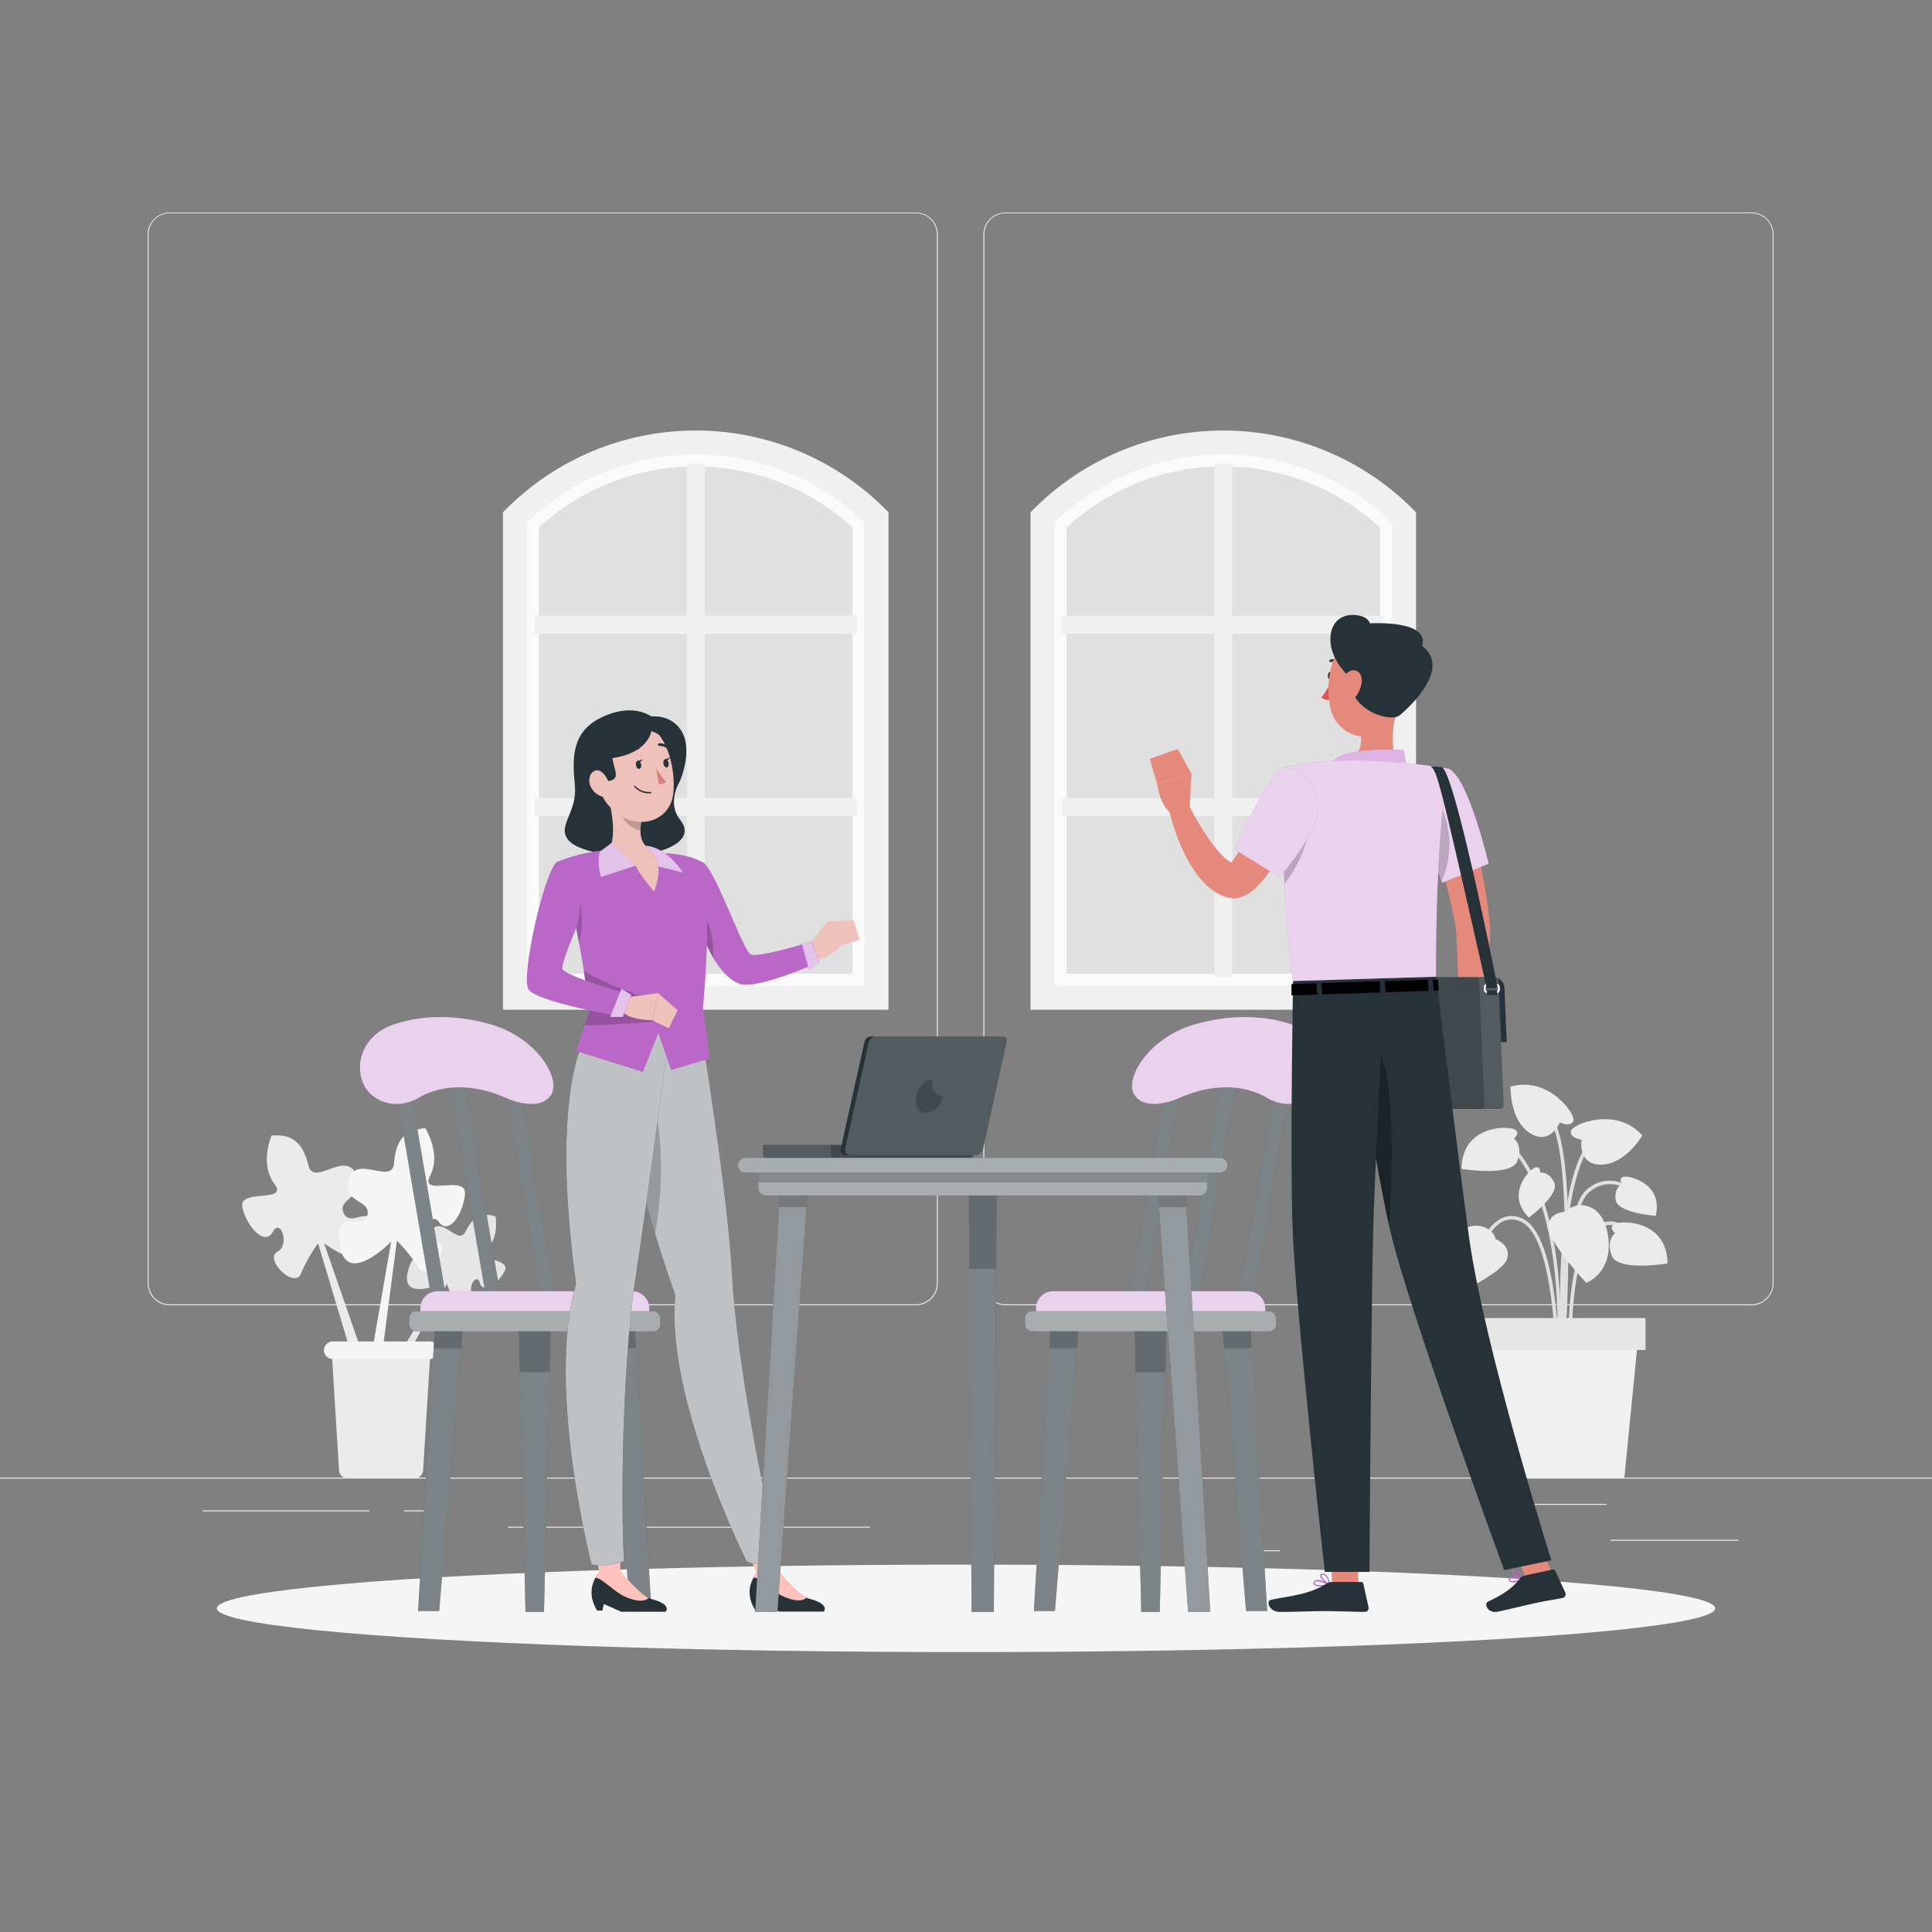 <svg xmlns="http://www.w3.org/2000/svg" viewBox="0 0 500 500"><rect x="0" y="0" width="500" height="500" fill="#808080" stroke="none"/><g id="freepik--background-complete--inject-207"><rect y="382.4" width="500" height="0.25" style="fill:#ebebeb"></rect><rect x="416.78" y="398.49" width="33.12" height="0.25" style="fill:#ebebeb"></rect><rect x="322.53" y="401.21" width="8.69" height="0.25" style="fill:#ebebeb"></rect><rect x="396.59" y="389.21" width="19.19" height="0.25" style="fill:#ebebeb"></rect><rect x="52.46" y="390.89" width="43.19" height="0.25" style="fill:#ebebeb"></rect><rect x="104.56" y="390.89" width="6.33" height="0.25" style="fill:#ebebeb"></rect><rect x="131.47" y="395.11" width="93.68" height="0.25" style="fill:#ebebeb"></rect><path d="M237,337.8H43.91a5.71,5.71,0,0,1-5.7-5.71V60.66A5.71,5.71,0,0,1,43.91,55H237a5.71,5.71,0,0,1,5.71,5.71V332.09A5.71,5.71,0,0,1,237,337.8ZM43.91,55.2a5.46,5.46,0,0,0-5.45,5.46V332.09a5.46,5.46,0,0,0,5.45,5.46H237a5.47,5.47,0,0,0,5.46-5.46V60.66A5.47,5.47,0,0,0,237,55.2Z" style="fill:#ebebeb"></path><path d="M453.31,337.8H260.21a5.72,5.72,0,0,1-5.71-5.71V60.66A5.72,5.72,0,0,1,260.21,55h193.1A5.71,5.71,0,0,1,459,60.66V332.09A5.71,5.71,0,0,1,453.31,337.8ZM260.21,55.2a5.47,5.47,0,0,0-5.46,5.46V332.09a5.47,5.47,0,0,0,5.46,5.46h193.1a5.47,5.47,0,0,0,5.46-5.46V60.66a5.47,5.47,0,0,0-5.46-5.46Z" style="fill:#ebebeb"></path><polygon points="363.37 133.85 330.14 114.52 304.54 114.52 270.76 132.93 270.76 258.22 363.37 258.22 363.37 133.85" style="fill:#e0e0e0"></polygon><path d="M269.8,133.85l1-.92a65.81,65.81,0,0,1,45.82-18.41h0a65.81,65.81,0,0,1,45.82,18.41l1,.92V258.22H269.8Zm87.36,2.66a60,60,0,0,0-81.15,0V252h81.15Z" style="fill:#fafafa"></path><polygon points="318.91 252.76 314.26 252.76 314.26 211.18 274.83 211.18 274.83 206.53 314.26 206.53 314.26 164 274.83 164 274.83 159.34 314.26 159.34 314.26 119.92 318.91 119.92 318.91 159.34 358.34 159.34 358.34 164 318.91 164 318.91 206.53 358.34 206.53 358.34 211.18 318.91 211.18 318.91 252.76" style="fill:#f0f0f0"></polygon><path d="M266.7,132.58l.91-.91a69.35,69.35,0,0,1,97.95,0l.91.91V261.32H266.7Zm93.56,2.59a63.12,63.12,0,0,0-87.35,0v120h87.35Z" style="fill:#f0f0f0"></path><polygon points="226.84 133.85 193.61 114.52 168 114.52 134.22 132.93 134.22 258.22 226.84 258.22 226.84 133.85" style="fill:#e0e0e0"></polygon><path d="M133.27,133.85l.95-.92a65.85,65.85,0,0,1,45.83-18.41h0a65.82,65.82,0,0,1,45.83,18.41l1,.92V258.22H133.27Zm87.36,2.66a60,60,0,0,0-81.15,0V252h81.15Z" style="fill:#fafafa"></path><polygon points="182.38 252.76 177.73 252.76 177.73 211.18 138.3 211.18 138.3 206.53 177.73 206.53 177.73 164 138.3 164 138.3 159.34 177.73 159.34 177.73 119.92 182.38 119.92 182.38 159.34 221.81 159.34 221.81 164 182.38 164 182.38 206.53 221.81 206.53 221.81 211.18 182.38 211.18 182.38 252.76" style="fill:#f0f0f0"></polygon><path d="M130.17,132.58l.91-.91a69.35,69.35,0,0,1,97.95,0l.91.91V261.32H130.17Zm93.56,2.59a63.13,63.13,0,0,0-87.36,0v120h87.36Z" style="fill:#f0f0f0"></path><path d="M404,349.9c0-.35,1.21-35.46,6.92-41,5.55-5.4,11.93-.2,12.19,0l.58-.68c-.08-.07-7.27-5.94-13.4,0-6,5.8-7.13,40.17-7.18,41.63Z" style="fill:#e0e0e0"></path><path d="M403.54,356.8c0-.42,3.91-42.14-11.33-59.63l-.68.58c15,17.2,11.16,58.55,11.12,59Z" style="fill:#e0e0e0"></path><path d="M404.11,352.39l.89-.06c0-.47-3-47.44,8.2-57.72l-.61-.66C401.1,304.52,404,350.44,404.11,352.39Z" style="fill:#e0e0e0"></path><path d="M402.65,352.36h.9c0-1.3-.37-31.73-9-36.68a6.12,6.12,0,0,0-5.59-.55c-5.23,2.17-7.82,11.47-7.92,11.86l.86.24c0-.09,2.58-9.28,7.4-11.27a5.29,5.29,0,0,1,4.81.49C402.29,321.16,402.65,352.05,402.65,352.36Z" style="fill:#e0e0e0"></path><path d="M406,352.39l.89-.05c0-.24-1.3-24,5.12-32.44,1.56-2,3.25-3,5-2.88,4.21.3,7.74,6.46,7.78,6.52l.78-.44c-.16-.27-3.8-6.64-8.49-7-2.1-.15-4.06.94-5.81,3.23C404.7,328,406,351.4,406,352.39Z" style="fill:#e0e0e0"></path><path d="M404.61,355.62c.17-2.31,4.2-56.66-2.88-66.24l-.72.53c6.89,9.31,2.75,65.08,2.71,65.65Z" style="fill:#e0e0e0"></path><path d="M387,320.64s4.25,1.57,3,5.27-14.7,9.78-14.7,9.78-5.62-5.16-.46-13.54S386.9,318,387,320.64Z" style="fill:#ebebeb"></path><path d="M405.49,313.6s-4.53-.19-4.79,3.71S410.51,332,410.51,332s7.17-2.59,5.63-12.32S406.61,311.21,405.49,313.6Z" style="fill:#ebebeb"></path><path d="M409.32,294.94s-3-.32-2.78-2.16,11.73-6.57,18.5,1.08c0,0-4.34,7.45-10.61,7.55S409.32,294.94,409.32,294.94Z" style="fill:#ebebeb"></path><path d="M403.69,290.48s2.74,1.32,3.5-.37-6.48-11.77-16.27-8.87c0,0-.26,8.62,5,12S403.69,290.48,403.69,290.48Z" style="fill:#ebebeb"></path><path d="M418,319.16s-2.09-1.68.16-2.5,13.27-.59,13.39,10.33c0,0-12.84,2.13-14.43-2S418,319.16,418,319.16Z" style="fill:#ebebeb"></path><path d="M391.8,294.67s2.08-1.69-.17-2.51-13.27-.58-13.39,10.34c0,0,12.84,2.13,14.43-2S391.8,294.67,391.8,294.67Z" style="fill:#ebebeb"></path><path d="M398.58,303.46s.19-2-1.46-1.24-7.4,7-1.44,12.88c0,0,8-5.94,6.57-9S398.58,303.46,398.58,303.46Z" style="fill:#ebebeb"></path><path d="M419.84,306.37s-1.25-1.63.58-1.83,10,2,8.08,10.13c0,0-9.95-.75-10.37-4.13S419.84,306.37,419.84,306.37Z" style="fill:#ebebeb"></path><polygon points="386.22 382.63 420.36 382.63 424.05 345.25 382.54 345.25 386.22 382.63" style="fill:#f0f0f0"></polygon><rect x="380.71" y="341.13" width="45.15" height="8.25" transform="translate(806.58 690.5) rotate(180)" style="fill:#e6e6e6"></rect><path d="M93.59,349.77l-9.72-28s13.48,10,13.39-1.09-6.14-2.48-8.24-6.57,6-4.05,3.14-10.25-10.89,3.33-12.31-2.17-3.7-8.3-9.56-7.8c0,0-3.18,7.23.71,12.46s-9.61,1-8.24,6.29,5.88,9.85,7.86,6.15,4.51,3.39,1.12,5.22,4.43,9.74,6.15,5.59a43.54,43.54,0,0,1,4.42-7.85l9,30Z" style="fill:#ebebeb"></path><path d="M103.61,350l11-17.92s-10.83,4.88-9.1-2.77,4.62-.79,6.7-3.3-3.53-3.71-.63-7.57,7,4,8.85.36,3.81-5.18,7.8-4c0,0,1.1,5.49-2.38,8.52s6.49,2.17,4.75,5.6S125,334.9,124.18,332s-3.63,1.67-1.56,3.44-4.54,6.08-5.1,2.94a31.27,31.27,0,0,0-1.87-6.09l-10.73,19.38Z" style="fill:#e6e6e6"></path><path d="M96.23,350.19l5-28.86S89.69,333.22,88,322.4s5.59-3.39,7-7.71-6.48-3-4.7-9.5,11.15,1.51,11.66-4.08,2.28-8.67,8.08-9.12c0,0,4.25,6.55,1.29,12.26s9.54-.52,9,4.83-4.17,10.53-6.69,7.24-3.86,4-.26,5.26-2.77,10.21-5.11,6.44a43,43,0,0,0-5.55-6.95l-4,30.64Z" style="fill:#f5f5f5"></path><path d="M90,382.63h17.23a2.28,2.28,0,0,0,2.27-2.14l1.83-29.71a2.28,2.28,0,0,0-2.28-2.41H88.19a2.27,2.27,0,0,0-2.28,2.41l1.83,29.71A2.28,2.28,0,0,0,90,382.63Z" style="fill:#ebebeb"></path><path d="M86.13,351.71h25.2a2.28,2.28,0,0,0,2.27-2h0a2.28,2.28,0,0,0-2.27-2.54H86.13a2.28,2.28,0,0,0-2.27,2.54h0A2.28,2.28,0,0,0,86.13,351.71Z" style="fill:#f5f5f5"></path></g><g id="freepik--Shadow--inject-207"><ellipse id="freepik--path--inject-207" cx="250" cy="416.24" rx="193.89" ry="11.32" style="fill:#f5f5f5"></ellipse></g><g id="freepik--Chair--inject-207"><polygon points="101.6 276.97 105.42 276.97 116.05 339.36 112.23 339.36 101.6 276.97" style="fill:#263238"></polygon><polygon points="115.77 276.97 119.59 276.97 130.22 339.36 126.4 339.36 115.77 276.97" style="fill:#263238"></polygon><polygon points="129.95 276.97 133.76 276.97 144.4 339.36 140.58 339.36 129.95 276.97" style="fill:#263238"></polygon><polygon points="101.6 276.97 105.42 276.97 116.05 339.36 112.23 339.36 101.6 276.97" style="fill:#fff;isolation:isolate;opacity:0.4"></polygon><polygon points="115.77 276.97 119.59 276.97 130.22 339.36 126.4 339.36 115.77 276.97" style="fill:#fff;isolation:isolate;opacity:0.4"></polygon><polygon points="129.95 276.97 133.76 276.97 144.4 339.36 140.58 339.36 129.95 276.97" style="fill:#fff;isolation:isolate;opacity:0.4"></polygon><path d="M108.2,284.18c6.14-3.72,14.68-3.72,22.83,0,4.12,1.8,9,2.32,11.16-.29h0c3.68-3.83-2.78-15.18-15.16-18.77-8.86-2.54-17.64-2.54-25.13,0-10.44,3.59-10.76,14.94-5,18.77h0C100.45,286.5,105.05,286,108.2,284.18Z" style="fill:#BA68C8"></path><path d="M108.2,284.18c6.14-3.72,14.68-3.72,22.83,0,4.12,1.8,9,2.32,11.16-.29h0c3.68-3.83-2.78-15.18-15.16-18.77-8.86-2.54-17.64-2.54-25.13,0-10.44,3.59-10.76,14.94-5,18.77h0C100.45,286.5,105.05,286,108.2,284.18Z" style="fill:#fff;opacity:0.7"></path><path d="M108.75,334.18H168a0,0,0,0,1,0,0v5.93a4.43,4.43,0,0,1-4.43,4.43H113.18a4.43,4.43,0,0,1-4.43-4.43v-5.93A0,0,0,0,1,108.75,334.18Z" transform="translate(276.79 678.72) rotate(180)" style="fill:#BA68C8"></path><path d="M108.75,334.18H168a0,0,0,0,1,0,0v5.93a4.43,4.43,0,0,1-4.43,4.43H113.18a4.43,4.43,0,0,1-4.43-4.43v-5.93A0,0,0,0,1,108.75,334.18Z" transform="translate(276.79 678.72) rotate(180)" style="fill:#fff;opacity:0.7"></path><polygon points="134.23 340.97 134.55 354.77 136 417.16 140.79 417.16 142.24 354.77 142.56 340.97 134.23 340.97" style="fill:#263238"></polygon><polygon points="134.23 340.97 134.55 354.77 136 417.16 140.79 417.16 142.24 354.77 142.56 340.97 134.23 340.97" style="fill:#fff;isolation:isolate;opacity:0.4"></polygon><polygon points="134.23 340.97 134.55 355.15 142.24 355.15 142.56 340.97 134.23 340.97" style="isolation:isolate;opacity:0.2"></polygon><polygon points="108.2 416.94 112.63 341.95 119.87 341.95 113.67 416.94 108.2 416.94" style="fill:#263238"></polygon><polygon points="113.68 416.94 108.21 416.94 112.23 348.68 112.63 341.86 119.87 341.86 119.31 348.68 113.68 416.94" style="fill:#fff;isolation:isolate;opacity:0.4"></polygon><polygon points="119.87 341.86 119.31 348.95 112.23 348.95 112.63 341.86 119.87 341.86" style="isolation:isolate;opacity:0.2"></polygon><polygon points="163.12 416.94 156.92 341.95 164.16 341.95 168.59 416.94 163.12 416.94" style="fill:#263238"></polygon><polygon points="163.11 416.94 157.48 348.68 156.93 341.86 164.16 341.86 164.56 348.68 168.58 416.94 163.11 416.94" style="fill:#fff;isolation:isolate;opacity:0.4"></polygon><polygon points="156.93 341.86 157.48 348.95 164.56 348.95 164.16 341.86 156.93 341.86" style="isolation:isolate;opacity:0.2"></polygon><rect x="105.91" y="339.36" width="64.97" height="5.18" rx="1.78" transform="translate(276.79 683.9) rotate(180)" style="fill:#263238"></rect><rect x="105.91" y="339.36" width="64.97" height="5.18" rx="1.78" transform="translate(276.79 683.9) rotate(180)" style="fill:#fff;isolation:isolate;opacity:0.6"></rect></g><g id="freepik--character-1--inject-207"><path d="M195.45,416.72h1.37l.37-1.69,4.53,2.05h11.45s1.82-1.84-3.63-3.3a3.94,3.94,0,0,1-.78-.29c-2.9-1.37-7-6-7-6h-6.29a7.17,7.17,0,0,0-.51.9C194.23,409.81,193,412.71,195.45,416.72Z" style="fill:#263238"></path><path d="M194.92,408.42v0c.83-.92,4.6,3.14,7.37,4.52,2.47,1.23,5.24,1.78,6.47.53-2.9-1.37-7.48-7.32-7.48-7.32h-5.05S195.21,407.83,194.92,408.42Z" style="fill:#ffc2bc"></path><polyline points="201.56 406.97 196.29 382.71 187.55 386.24 195.97 407.72" style="fill:#ffc2bc"></polyline><path d="M181.28,265.77s7,42.31,8.17,64.13c1.22,22.93,8.57,59.64,12.46,74-1.1,1-6.24,1.4-8.67.18,0,0-21.2-42.34-18.44-68.81-17.73-49.92-13.45-68.6-13.45-68.6Z" style="fill:#263238"></path><g style="opacity:0.7"><path d="M181.28,265.77s7,42.31,8.17,64.13c1.22,22.93,8.57,59.64,12.46,74-1.1,1-6.24,1.4-8.67.18,0,0-21.2-42.34-18.44-68.81-17.73-49.92-13.45-68.6-13.45-68.6Z" style="fill:#fff"></path></g><path d="M154.53,416.81h1.37l.37-1.69,4.53,2h11.45s1.82-1.83-3.63-3.29a4,4,0,0,1-.78-.3c-2.91-1.36-7-6-7-6h-6.29a8.82,8.82,0,0,0-.52.91C153.31,409.89,152.12,412.8,154.53,416.81Z" style="fill:#263238"></path><path d="M154,408.51v0c.83-.93,4.61,3.14,7.38,4.52,2.47,1.23,5.24,1.77,6.47.52-2.91-1.36-7.48-7.31-7.48-7.31h-5.05S154.29,407.92,154,408.51Z" style="fill:#ffc2bc"></path><polygon points="160.57 407.47 159.99 381.08 150.35 381.77 155.23 407.63 160.57 407.47" style="fill:#ffc2bc"></polygon><path d="M169.55,319.37c-2.53-8.32-4.34-15.52-5.63-21.7,1.28-4.83,3.09-9,5.55-11.45C169.47,286.22,173,299.68,169.55,319.37Z" style="opacity:0.2"></path><path d="M173.68,263.55s-5.8,44.89-9.12,66.49c-3.5,22.69-3.94,59.09-3.07,73.93-1.27.74-5.9,1.63-8.4.85,0,0-11.83-45.89-4-72.54-7.15-52.49,3.2-65.35,3.2-65.35Z" style="fill:#263238"></path><g style="opacity:0.7"><path d="M173.68,263.55s-5.8,44.89-9.12,66.49c-3.5,22.69-3.94,59.09-3.07,73.93-1.27.74-5.9,1.63-8.4.85,0,0-11.83-45.89-4-72.54-7.15-52.49,3.2-65.35,3.2-65.35Z" style="fill:#fff"></path></g><path d="M168.56,185.42s5.53-.71,8.09,4.29-.7,12.48-.7,12.48-3.51,5.5.09,10c3.17,4-.55,7-7,8.55s-18.72.38-21.89-3.27,2.31-7.14,1.63-14.15-.89-13.64,6.42-17.42C161.13,182.84,165.89,183.63,168.56,185.42Z" style="fill:#263238"></path><path d="M209.47,244.29l4.75-5.83,3.82,6.13s-5.33,4.75-7.11,3.41Z" style="fill:#eec1bb"></path><polygon points="220.94 238.2 222.49 243.15 218.04 244.59 214.22 238.47 220.94 238.2" style="fill:#eec1bb"></polygon><path d="M180.14,237.21l.05.16a.89.89,0,0,0,0,.14c.11.35.3,1,.59,1.81.08.25.18.51.27.8a0,0,0,0,1,0,0c.07.19.14.4.22.6.34.9.74,1.92,1.22,3,.18.41.37.84.58,1.26s.38.77.58,1.15l.62,1.15s0,0,0,.06.19.33.3.5.2.35.3.52l.27.42c.15.24.32.47.48.71l.12.19c.27.38.55.75.82,1.09s.44.54.67.78.31.34.47.5.43.44.66.64l.45.39.31.24c.15.11.3.23.46.33s.39.25.59.36a6.79,6.79,0,0,0,1.4.64C196.07,256.15,212,249,212,249h0l-1.9-5.35s-14.59,4.6-16,3.22a8.17,8.17,0,0,1-1-1.47c-.17-.28-.34-.61-.51-1l-.19-.36c-.12-.23-.24-.49-.37-.75h0l-.39-.81c-.33-.7-.68-1.47-1-2.26l-.43-1c-.14-.34-.29-.67-.44-1l-.44-1c-2.4-5.5-5-11.6-6.8-13.54a1.37,1.37,0,0,0-.17-.17,1.38,1.38,0,0,0-.73-.44l-1.38,13.6a.08.08,0,0,0,0,0Z" style="fill:#BA68C8"></path><path d="M180.14,237.21l.05.16a.39.39,0,0,0,0,.14c.11.35.3,1,.59,1.81.08.25.18.51.27.8a0,0,0,0,1,0,0c.07.19.14.4.22.6.34.9.74,1.92,1.22,3,.18.41.37.84.58,1.26s.38.77.58,1.15l.62,1.15s0,0,0,.06.19.33.3.5h0a25.94,25.94,0,0,0-3.59-14.09,14.23,14.23,0,0,0-.86,3,.08.08,0,0,0,0,0Z" style="opacity:0.2"></path><path d="M151.09,251.25c.95,6.07,1.46,10.57,1.46,10.57l-1.22,3.55L149.05,272l17.34,5.42,4-10.07,3.29,9.58,10-3-1.74-13.21c2.43-27.3,0-37.46,0-37.46-4.08-2.5-10.3-2.44-10.3-2.44,1.44,7.64-15.42-.72-15.42-.72a42.1,42.1,0,0,0-12.12,3,58.34,58.34,0,0,1,3.77,11.51c.77,3.09,1.44,6.36,2,9.52C150.33,246.6,150.73,249,151.09,251.25Z" style="fill:#BA68C8"></path><path d="M157.24,205.53c1.16,4.31,2.59,12.2-.21,15.07,0,0-3.91,3.78,7.46,3.43,1,2.37,4.82,6.72,4.82,6.72s1.73-4.8.94-6.53c7.32-.63.17-3.62.17-3.62-4.89-1.14-5-4.71-4.44-8Z" style="fill:#eec1bb"></path><path d="M160.8,208.39l5.18,4.15a12.89,12.89,0,0,0-.24,2.38c-1.86-.27-4.53-2.28-4.86-4.2A6.52,6.52,0,0,1,160.8,208.39Z" style="opacity:0.2"></path><path d="M153.56,196.88c1.31,7,1.71,9.92,5.68,13.26,6,5,14.17,2.36,15-4.73.7-6.38-1.55-16.69-8.72-19A9.06,9.06,0,0,0,153.56,196.88Z" style="fill:#eec1bb"></path><path d="M159.54,191.86c-3.84,4.95,4.05,10.65-3.84,10.32s-4.68-11.47,0-14S159.54,191.86,159.54,191.86Z" style="fill:#263238"></path><path d="M164.58,198c.08.59.46,1,.83,1s.62-.53.53-1.12-.46-1-.83-1S164.49,197.45,164.58,198Z" style="fill:#263238"></path><path d="M171.68,197.62c.09.59.46,1,.84,1s.61-.53.53-1.12-.46-1-.84-1S171.6,197,171.68,197.62Z" style="fill:#263238"></path><path d="M172.05,196.55l1.33-.51S172.82,197.2,172.05,196.55Z" style="fill:#263238"></path><path d="M169.84,198.73a17.84,17.84,0,0,0,2.6,3.61,2.36,2.36,0,0,1-2,.54Z" style="fill:#d4827d"></path><path d="M167.44,205.3a6.28,6.28,0,0,0,1,0,.16.16,0,0,0,.14-.19.18.18,0,0,0-.19-.16,4.94,4.94,0,0,1-4-1.55.17.17,0,1,0-.26.21A5.22,5.22,0,0,0,167.44,205.3Z" style="fill:#263238"></path><path d="M162.59,194.88a.36.36,0,0,0,.25-.11,2.54,2.54,0,0,1,2.25-.86.31.31,0,0,0,.38-.27.38.38,0,0,0-.3-.41,3.19,3.19,0,0,0-2.86,1.06.36.36,0,0,0,0,.49A.39.39,0,0,0,162.59,194.88Z" style="fill:#263238"></path><path d="M173.28,194.24a.32.32,0,0,0,.24-.08.34.34,0,0,0,0-.48,3.64,3.64,0,0,0-2.94-1.31.32.32,0,0,0-.28.38.37.37,0,0,0,.4.3,2.92,2.92,0,0,1,2.32,1.07A.42.42,0,0,0,173.28,194.24Z" style="fill:#263238"></path><path d="M165,197l1.32-.51S165.72,197.62,165,197Z" style="fill:#263238"></path><path d="M152.88,203.59a4.9,4.9,0,0,0,3,2.59c1.62.43,2.32-1.43,1.78-3.28-.48-1.67-1.91-3.9-3.49-3.5S152.07,202,152.88,203.59Z" style="fill:#eec1bb"></path><path d="M168.56,189.23s-.83,6.67-12.87,7.23l-1.38-7.23s3.64-6.19,12-4.52,8,10.17,8,10.17A8.88,8.88,0,0,0,168.56,189.23Z" style="fill:#263238"></path><path d="M167,218.86s3.75,2.62,3.3,5.36l6.4,1.58S172.87,219.32,167,218.86Z" style="fill:#BA68C8"></path><path d="M155.53,226.94l9-2.91s-4.74-3.82-6.22-5.89l-3,2.22h0C155.24,220.53,154.36,222.71,155.53,226.94Z" style="fill:#BA68C8"></path><path d="M167,218.86s3.75,2.62,3.3,5.36l6.4,1.58S172.87,219.32,167,218.86Z" style="fill:#fff;opacity:0.6"></path><path d="M155.53,226.94l9-2.91s-4.74-3.82-6.22-5.89l-3,2.22h0C155.24,220.53,154.36,222.71,155.53,226.94Z" style="fill:#fff;opacity:0.6"></path><path d="M152.55,261.82l-1.22,3.55c2.58,0,5.6-.14,8.47-.3,5.54-.32,10.51-.75,10.51-.75l-.41-6.92-5.55.08-.27-.52a22.63,22.63,0,0,1-3.24-1,98.33,98.33,0,0,1-9.45-4.5l-.3-.16C152,257.32,152.55,261.82,152.55,261.82Z" style="opacity:0.2"></path><path d="M162.86,258l7.45-1-1.45,7.07s-7.14-.23-7.51-2.43Z" style="fill:#eec1bb"></path><polygon points="175.37 261.46 173.08 266.11 168.86 264.1 170.31 257.02 175.37 261.46" style="fill:#eec1bb"></polygon><path d="M147.84,234.59c.77,3.09,1.44,6.36,2,9.52,1.47-4.68.22-10.91.22-10.91A4.27,4.27,0,0,0,147.84,234.59Z" style="opacity:0.2"></path><path d="M144.06,223.09c-3.33,2.94-9.26,29.5-7.33,32.88s24.45,7.21,24.45,7.21l2.17-5.72s-17.84-4.92-17.84-6.87,3.6-10.34,3.6-10.34,2.41-7-.33-13.31C147.14,223.13,144.06,223.09,144.06,223.09Z" style="fill:#BA68C8"></path><polygon points="163.35 257.46 160.84 255.91 157.93 263.18 161.18 263.18 163.35 257.46" style="fill:#BA68C8"></polygon><polygon points="210.06 243.68 207.46 244.1 209.47 251.25 211.96 249.03 210.06 243.68" style="fill:#BA68C8"></polygon><polygon points="163.35 257.46 160.84 255.91 157.93 263.18 161.18 263.18 163.35 257.46" style="fill:#fff;opacity:0.6"></polygon><polygon points="210.06 243.68 207.46 244.1 209.47 251.25 211.96 249.03 210.06 243.68" style="fill:#fff;opacity:0.6"></polygon></g><g id="freepik--Table--inject-207"><polygon points="334.55 276.97 330.73 276.97 320.1 339.36 323.92 339.36 334.55 276.97" style="fill:#263238"></polygon><polygon points="320.37 276.97 316.55 276.97 305.92 339.36 309.74 339.36 320.37 276.97" style="fill:#263238"></polygon><polygon points="306.2 276.97 302.38 276.97 291.75 339.36 295.57 339.36 306.2 276.97" style="fill:#263238"></polygon><polygon points="334.55 276.97 330.73 276.97 320.1 339.36 323.92 339.36 334.55 276.97" style="fill:#fff;isolation:isolate;opacity:0.4"></polygon><polygon points="320.37 276.97 316.55 276.97 305.92 339.36 309.74 339.36 320.37 276.97" style="fill:#fff;isolation:isolate;opacity:0.4"></polygon><polygon points="306.2 276.97 302.38 276.97 291.75 339.36 295.57 339.36 306.2 276.97" style="fill:#fff;isolation:isolate;opacity:0.4"></polygon><path d="M328,284.18c-6.15-3.72-14.68-3.72-22.84,0-4.12,1.8-9,2.32-11.16-.29h0c-3.67-3.83,2.78-15.18,15.16-18.77,8.87-2.54,17.64-2.54,25.13,0,10.44,3.59,10.76,14.94,5,18.77h0C335.69,286.5,331.1,286,328,284.18Z" style="fill:#BA68C8"></path><path d="M328,284.18c-6.15-3.72-14.68-3.72-22.84,0-4.12,1.8-9,2.32-11.16-.29h0c-3.67-3.83,2.78-15.18,15.16-18.77,8.87-2.54,17.64-2.54,25.13,0,10.44,3.59,10.76,14.94,5,18.77h0C335.69,286.5,331.1,286,328,284.18Z" style="fill:#fff;opacity:0.7"></path><path d="M272.54,334.18H323a4.43,4.43,0,0,1,4.43,4.43v5.93a0,0,0,0,1,0,0H268.11a0,0,0,0,1,0,0v-5.93A4.43,4.43,0,0,1,272.54,334.18Z" style="fill:#BA68C8"></path><path d="M272.54,334.18H323a4.43,4.43,0,0,1,4.43,4.43v5.93a0,0,0,0,1,0,0H268.11a0,0,0,0,1,0,0v-5.93A4.43,4.43,0,0,1,272.54,334.18Z" style="fill:#fff;opacity:0.7"></path><polygon points="301.91 340.97 301.6 354.77 300.14 417.16 295.35 417.16 293.91 354.77 293.59 340.97 301.91 340.97" style="fill:#263238"></polygon><polygon points="301.91 340.97 301.6 354.77 300.14 417.16 295.35 417.16 293.91 354.77 293.59 340.97 301.91 340.97" style="fill:#fff;isolation:isolate;opacity:0.4"></polygon><polygon points="301.91 340.97 301.6 355.15 293.91 355.15 293.59 340.97 301.91 340.97" style="isolation:isolate;opacity:0.2"></polygon><polygon points="327.94 416.94 323.51 341.95 316.28 341.95 322.47 416.94 327.94 416.94" style="fill:#263238"></polygon><polygon points="322.46 416.94 327.93 416.94 323.92 348.68 323.52 341.86 316.28 341.86 316.84 348.68 322.46 416.94" style="fill:#fff;isolation:isolate;opacity:0.4"></polygon><polygon points="316.28 341.86 316.84 348.95 323.92 348.95 323.52 341.86 316.28 341.86" style="isolation:isolate;opacity:0.2"></polygon><polygon points="273.02 416.94 279.22 341.95 271.98 341.95 267.56 416.94 273.02 416.94" style="fill:#263238"></polygon><polygon points="273.04 416.94 278.66 348.68 279.22 341.86 271.98 341.86 271.58 348.68 267.56 416.94 273.04 416.94" style="fill:#fff;isolation:isolate;opacity:0.4"></polygon><polygon points="279.22 341.86 278.66 348.95 271.58 348.95 271.98 341.86 279.22 341.86" style="isolation:isolate;opacity:0.2"></polygon><rect x="265.27" y="339.36" width="64.97" height="5.18" rx="1.78" style="fill:#263238"></rect><rect x="265.27" y="339.36" width="64.97" height="5.18" rx="1.78" style="fill:#fff;isolation:isolate;opacity:0.6"></rect><path d="M251.9,296.31v2.58c0,.67-.78.94-1.43.94H198.91c-.66,0-1.45-.27-1.45-.94v-2.58Z" style="fill:#263238"></path><path d="M251.9,296.31v2.58c0,.67-.78.94-1.43.94H198.91c-.66,0-1.45-.27-1.45-.94v-2.58Z" style="fill:#fff;isolation:isolate;opacity:0.2"></path><path d="M251.9,296.31v2.58c0,.67-.78.94-1.43.94h-34c-.66,0-1.45-.27-1.45-.94v-2.58Z" style="isolation:isolate;opacity:0.2"></path><path d="M260.53,269.53l-6.14,27.84a2.09,2.09,0,0,1-2,1.58H218.87a1.36,1.36,0,0,1-1.26-1.75l6.13-27.63a1.92,1.92,0,0,1,2-1.36h33.52C260.16,268.21,260.73,268.62,260.53,269.53Z" style="fill:#263238"></path><path d="M260.53,269.53l-6.14,27.84a2.09,2.09,0,0,1-2,1.58H220a1.35,1.35,0,0,1-1.26-1.75l6.13-27.63a1.92,1.92,0,0,1,2-1.36h32.38C260.16,268.21,260.73,268.62,260.53,269.53Z" style="fill:#fff;isolation:isolate;opacity:0.2"></path><path d="M244,283.68h0c0,2.38-2.56,4.31-4.43,4.31s-3-1.93-2.45-4.31,2.4-4.25,4.23-4.32c-.53,2.39.61,4.32,2.48,4.32Z" style="isolation:isolate;opacity:0.2"></path><polygon points="257.2 417.16 257.93 305.99 250.73 305.99 251.45 417.16 257.2 417.16" style="fill:#263238"></polygon><polygon points="251.45 417.16 257.2 417.16 257.78 328.11 257.93 306.21 250.72 306.21 250.86 328.11 251.45 417.16" style="fill:#fff;isolation:isolate;opacity:0.4"></polygon><polygon points="250.72 306.21 250.86 328.36 257.78 328.36 257.93 306.21 250.72 306.21" style="isolation:isolate;opacity:0.2"></polygon><polygon points="201.19 417.16 209.17 305.99 201.97 305.99 195.44 417.16 201.19 417.16" style="fill:#263238"></polygon><polygon points="201.19 417.16 208.69 312.73 209.17 306.21 201.97 306.21 201.58 312.73 195.44 417.16 201.19 417.16" style="fill:#fff;isolation:isolate;opacity:0.5"></polygon><polygon points="201.58 312.41 208.69 312.41 209.17 306.21 201.97 306.21 201.58 312.41" style="isolation:isolate;opacity:0.2"></polygon><polygon points="313.21 417.16 306.68 305.99 299.48 305.99 307.47 417.16 313.21 417.16" style="fill:#263238"></polygon><polygon points="307.47 417.16 313.21 417.16 307.07 312.73 306.68 306.21 299.48 306.21 299.96 312.73 307.47 417.16" style="fill:#fff;isolation:isolate;opacity:0.5"></polygon><polygon points="306.68 306.21 299.48 306.21 299.96 312.41 307.07 312.41 306.68 306.21" style="isolation:isolate;opacity:0.2"></polygon><path d="M198.18,302.59H310.47a1.92,1.92,0,0,1,1.92,1.92v4.88a0,0,0,0,1,0,0H196.26a0,0,0,0,1,0,0v-4.88A1.92,1.92,0,0,1,198.18,302.59Z" transform="translate(508.65 611.98) rotate(180)" style="fill:#263238"></path><path d="M198.18,302.59H310.47a1.92,1.92,0,0,1,1.92,1.92v4.88a0,0,0,0,1,0,0H196.26a0,0,0,0,1,0,0v-4.88A1.92,1.92,0,0,1,198.18,302.59Z" transform="translate(508.65 611.98) rotate(180)" style="fill:#fff;isolation:isolate;opacity:0.6"></path><rect x="196.26" y="302.59" width="116.12" height="3.4" transform="translate(508.65 608.58) rotate(180)" style="isolation:isolate;opacity:0.2"></rect><path d="M192.9,303.48H315.75a1.92,1.92,0,0,0,1.92-1.92h0a1.91,1.91,0,0,0-1.92-1.91H192.9a1.91,1.91,0,0,0-1.92,1.91h0A1.92,1.92,0,0,0,192.9,303.48Z" style="fill:#263238"></path><path d="M192.9,303.48H315.75a1.92,1.92,0,0,0,1.92-1.92h0a1.91,1.91,0,0,0-1.92-1.91H192.9a1.91,1.91,0,0,0-1.92,1.91h0A1.92,1.92,0,0,0,192.9,303.48Z" style="fill:#fff;isolation:isolate;opacity:0.6"></path></g><g id="freepik--character-2--inject-207"><path d="M379.57,208.64c2.59,10.62,5.31,21.12,6.09,32.13a162.62,162.62,0,0,1-2.94,25.11l-4.84-.31c-.57-7.91-.51-16.49-1-24.37-.76-5.54-2.27-10.94-3.56-16.53L370.07,211l9.5-2.37Z" style="fill:#e4897b"></path><polygon points="382.1 279.87 374.57 278.41 375.48 271.82 384.67 273.07 382.1 279.87" style="fill:#e4897b"></polygon><path d="M383,264.73l1.67,8.34-9.19-1.25s-.05-7.62,3.4-8.46Z" style="fill:#e4897b"></path><path d="M389.93,269.69l-.57-14.05a2.81,2.81,0,0,0-2.79-2.66H361.79a.92.92,0,0,0-.93,1l.64,15.75Z" style="fill:#263238"></path><path d="M388.21,287h-26.5a1,1,0,0,1-1-1l-1.3-32.11a.92.92,0,0,1,.93-1h26.49a1,1,0,0,1,1,1l1.3,32.11A.91.91,0,0,1,388.21,287Z" style="fill:#263238"></path><path d="M387.83,253.93l1.31,32.12a.93.93,0,0,1-.93,1H361.72a1,1,0,0,1-1-1l-1.31-32.12a.91.91,0,0,1,.93-1h26.49A1,1,0,0,1,387.83,253.93Z" style="fill:#fff;opacity:0.2"></path><path d="M387.31,257h-2.39a.92.92,0,0,1-.91-.87l0-.64a.86.86,0,0,1,.24-.63.84.84,0,0,1,.62-.26h2.39a.92.92,0,0,1,.91.87l0,.64a.84.84,0,0,1-.24.62A.85.85,0,0,1,387.31,257Zm-2.47-1.9a.36.36,0,0,0-.26.11.35.35,0,0,0-.1.26l0,.64a.42.42,0,0,0,.41.39h2.39a.36.36,0,0,0,.26-.11.35.35,0,0,0,.1-.26l0-.64a.41.41,0,0,0-.41-.39Z" style="fill:#fff"></path><polygon points="387.46 257.5 384.85 257.5 384.81 256.36 387.42 256.36 387.46 257.5" style="fill:#263238"></polygon><path d="M382.83,253.93l1.31,32.12a.93.93,0,0,1-.93,1H361.72a1,1,0,0,1-1-1l-1.31-32.12a.91.91,0,0,1,.93-1h21.49A1,1,0,0,1,382.83,253.93Z" style="opacity:0.2"></path><path d="M344.94,174.88c0,.55-.31,1-.67,1s-.64-.45-.63-1,.31-1,.67-1S345,174.33,344.94,174.88Z" style="fill:#263238"></path><path d="M344.68,175.87a19.89,19.89,0,0,1-2.71,4.66,3.19,3.19,0,0,0,2.62.54Z" style="fill:#de5753"></path><path d="M347,171.86a.32.32,0,0,0,.2-.12.33.33,0,0,0-.06-.46,3.22,3.22,0,0,0-2.9-.55.32.32,0,0,0-.19.42.32.32,0,0,0,.41.19h0a2.56,2.56,0,0,1,2.29.46A.28.28,0,0,0,347,171.86Z" style="fill:#263238"></path><path d="M362,180.76c-1.3,4.91-2.88,14,.39,17.52,0,0-1.7,5-10.95,4.35-10.17-.67-4.53-5.37-4.53-5.37,5.64-1,5.77-5.09,5.06-9Z" style="fill:#e4897b"></path><path d="M363.31,174.05c-.54,6.75-.51,10.73-4,14.13-5.23,5.12-13.51,1.87-15-4.9-1.34-6.1-.23-16.11,6.43-18.67A9.23,9.23,0,0,1,363.31,174.05Z" style="fill:#e4897b"></path><path d="M362.29,185.08c-2.45,2.07-13.38-1.32-12.79-9.63,0,0-4.64-3.87-5.14-9s2.61-7.68,6.48-7.28c3.42.36,3.66,2.15,3.66,2.15s15.66-1,13.53,5.82C375.53,172.81,365.34,182.5,362.29,185.08Z" style="fill:#263238"></path><path d="M352.42,176.33a7.71,7.71,0,0,1-2,4.51c-1.51,1.62-3.05.58-3.29-1.42-.21-1.8.31-4.81,2.14-5.69S352.56,174.31,352.42,176.33Z" style="fill:#e4897b"></path><path d="M363.8,197.48l-.46-3.36S347,193,344.68,197.48,360.74,201.38,363.8,197.48Z" style="fill:#BA68C8"></path><path d="M363.8,197.48l-.46-3.36S347,193,344.68,197.48,360.74,201.38,363.8,197.48Z" style="fill:#fff;opacity:0.5"></path><path d="M367.24,212.78l.89,2.32L373.08,228l.18.45,12-4.91s-5.57-23.69-10.71-24.68Z" style="fill:#BA68C8"></path><path d="M367.24,212.78l.89,2.32L373.08,228l.18.45,12-4.91s-5.57-23.69-10.71-24.68Z" style="fill:#fff;opacity:0.7"></path><path d="M368.13,215.1,373.08,228c4.95-10.88-.73-20.68-.73-20.68C370.89,208.52,369.39,211.5,368.13,215.1Z" style="opacity:0.2"></path><path d="M394.07,408.84a.18.18,0,0,0,.1-.15.21.21,0,0,0-.1-.15c-.09,0-2.21-.9-3.13-.46a.77.77,0,0,0-.42.48.66.66,0,0,0,.16.75,2.19,2.19,0,0,0,1.7.09A9.16,9.16,0,0,0,394.07,408.84Zm-.49-.14c-1,.39-2.32.67-2.69.36,0,0-.14-.12-.06-.41a.49.49,0,0,1,.25-.28l.19-.06A5.34,5.34,0,0,1,393.58,408.7Z" style="fill:#BA68C8"></path><path d="M394.12,408.81a.17.17,0,0,0,0-.16c0-.08-.6-2-1.51-2.44a.91.91,0,0,0-.72-.06.52.52,0,0,0-.41.53c0,.77,1.67,1.94,2.44,2.17H394Zm-1.62-2.31a3.85,3.85,0,0,1,1.24,1.92c-.8-.38-1.89-1.29-1.9-1.75,0,0,0-.14.2-.21l.07,0A.54.54,0,0,1,392.5,406.5Z" style="fill:#BA68C8"></path><path d="M344.11,410.35a.16.16,0,0,0,.13-.13.15.15,0,0,0-.08-.16c-.1-.06-2.49-1.42-3.62-1.11a.75.75,0,0,0-.51.38.59.59,0,0,0,0,.7c.29.4,1.13.52,2,.52A11.6,11.6,0,0,0,344.11,410.35Zm-.53-.23c-1.26.17-3,.16-3.31-.28,0,0-.08-.15,0-.35a.44.44,0,0,1,.31-.23,1.55,1.55,0,0,1,.31,0A7.18,7.18,0,0,1,343.58,410.12Z" style="fill:#BA68C8"></path><path d="M344.17,410.33a.18.18,0,0,0,.07-.15,4.64,4.64,0,0,0-1.06-2.63,1.19,1.19,0,0,0-.9-.27c-.44,0-.57.27-.6.45-.12.77,1.51,2.24,2.33,2.61l.07,0A.16.16,0,0,0,344.17,410.33ZM343,407.8a3.75,3.75,0,0,1,.9,2.11c-.84-.51-1.94-1.67-1.87-2.13,0,0,0-.15.32-.18h.09A.85.85,0,0,1,343,407.8Z" style="fill:#BA68C8"></path><polygon points="351.58 410.2 344.76 410.2 344.08 394.4 350.9 394.4 351.58 410.2" style="fill:#e4897b"></polygon><polygon points="401.64 407.04 394.98 408.48 388.28 393.77 394.95 392.33 401.64 407.04" style="fill:#e4897b"></polygon><path d="M394.33,407.81l7.49-1.62a.6.6,0,0,1,.67.33l2.6,5.64a1,1,0,0,1-.72,1.4c-2.62.52-3.93.64-7.22,1.36-2,.44-6.6,1.55-9.4,2.16S384,415,385.08,414.5c4.89-2.24,6.94-4.21,8.26-6A1.71,1.71,0,0,1,394.33,407.81Z" style="fill:#263238"></path><path d="M344.8,409.41h7.45a.59.59,0,0,1,.58.46l1.35,6.07a1,1,0,0,1-1,1.21c-2.69,0-6.57-.2-9.95-.2-3.95,0-7.36.21-12,.21-2.8,0-3.58-2.83-2.41-3.09,5.34-1.16,9.7-1.29,14.31-4.13A3.13,3.13,0,0,1,344.8,409.41Z" style="fill:#263238"></path><polygon points="344.08 394.4 344.43 402.55 351.25 402.55 350.9 394.4 344.08 394.4" style="opacity:0.2"></polygon><polygon points="394.95 392.33 388.28 393.77 391.74 401.36 398.41 399.91 394.95 392.33" style="opacity:0.2"></polygon><path d="M347.67,249.24s7.74,50,12,68.73c4.65,20.51,29.61,88.37,29.61,88.37l12.21-2.53s-17.45-55.3-21.36-84c-3-22-8.91-70.59-8.91-70.59Z" style="fill:#263238"></path><path d="M352.56,267.05c8.95,1.69,8,33.7,6.93,50.17-2.58-11.64-6.36-34-8.94-49.93A3.14,3.14,0,0,1,352.56,267.05Z" style="opacity:0.3"></path><path d="M334.73,249.24s-.94,48.92-.2,68.87c.77,20.75,8.33,88.7,8.33,88.7h11.55s.43-66.74.94-87.12c.56-22.22,3.36-70.45,3.36-70.45Z" style="fill:#263238"></path><path d="M332.42,228.7c.35,7.69,1,16.31,2.23,25.19l37-1.12s-.37-31.18,2.93-53.87c0,0-24.7-4.54-42.06-.31,0,0-.35,5.1-.41,13.29C332.07,216.58,332.14,222.32,332.42,228.7Z" style="fill:#BA68C8"></path><polygon points="372.13 253.46 370.83 253.5 371.04 256.39 372.35 256.35 372.13 253.46"></polygon><polygon points="369.5 253.55 358.38 253.9 358.6 256.8 369.69 256.44 369.5 253.55"></polygon><polygon points="357.05 253.94 342 254.41 342.2 257.34 357.25 256.84 357.05 253.94"></polygon><polygon points="334.24 254.66 334.24 257.6 340.87 257.39 340.67 254.45 334.24 254.66"></polygon><path d="M332.42,228.7c.35,7.69,1,16.31,2.23,25.19l37-1.12s-.37-31.18,2.93-53.87c0,0-24.7-4.54-42.06-.31,0,0-.35,5.1-.41,13.29C332.07,216.58,332.14,222.32,332.42,228.7Z" style="fill:#fff;opacity:0.7"></path><path d="M332.42,228.7c6.08-7.16,7.58-18.88,7.58-18.88a17.22,17.22,0,0,0-7.9,2.06C332.07,216.58,332.14,222.32,332.42,228.7Z" style="opacity:0.2"></path><path d="M337.88,206.94c-2.8,6.79-10.19,25.46-18.59,25.58-9.69-.77-15.35-16-17-24.08L307,207a76.08,76.08,0,0,0,6.4,10.9c1.88,2.47,3.74,4.92,6.52,5.9l.1,0a2.8,2.8,0,0,0-1.73-.07c4.34-5.46,7.53-13.6,10.51-20.39l9.11,3.58Z" style="fill:#e4897b"></path><polygon points="304.8 193.85 297.57 196.39 299.43 202.78 308.34 200.2 304.8 193.85" style="fill:#e4897b"></polygon><path d="M307.91,208.69l.43-8.49-8.91,2.58s1.07,7.54,4.6,7.88Z" style="fill:#e4897b"></path><path d="M332.51,198.59c-4.56,1.32-12.9,21.32-12.9,21.32L331.15,227s9.72-11.13,9.72-17.05C340.87,199.27,332.51,198.59,332.51,198.59Z" style="fill:#BA68C8"></path><path d="M332.51,198.59c-4.56,1.32-12.9,21.32-12.9,21.32L331.15,227s9.72-11.13,9.72-17.05C340.87,199.27,332.51,198.59,332.51,198.59Z" style="fill:#fff;opacity:0.7"></path><path d="M387.48,255c-1.26-6.34-11-54.6-14.3-56.48l-2.91-.23c1.79,1.72,2.19,3.14,14.49,57.4h2.15A.58.58,0,0,0,387.48,255Z" style="fill:#263238"></path></g></svg>
